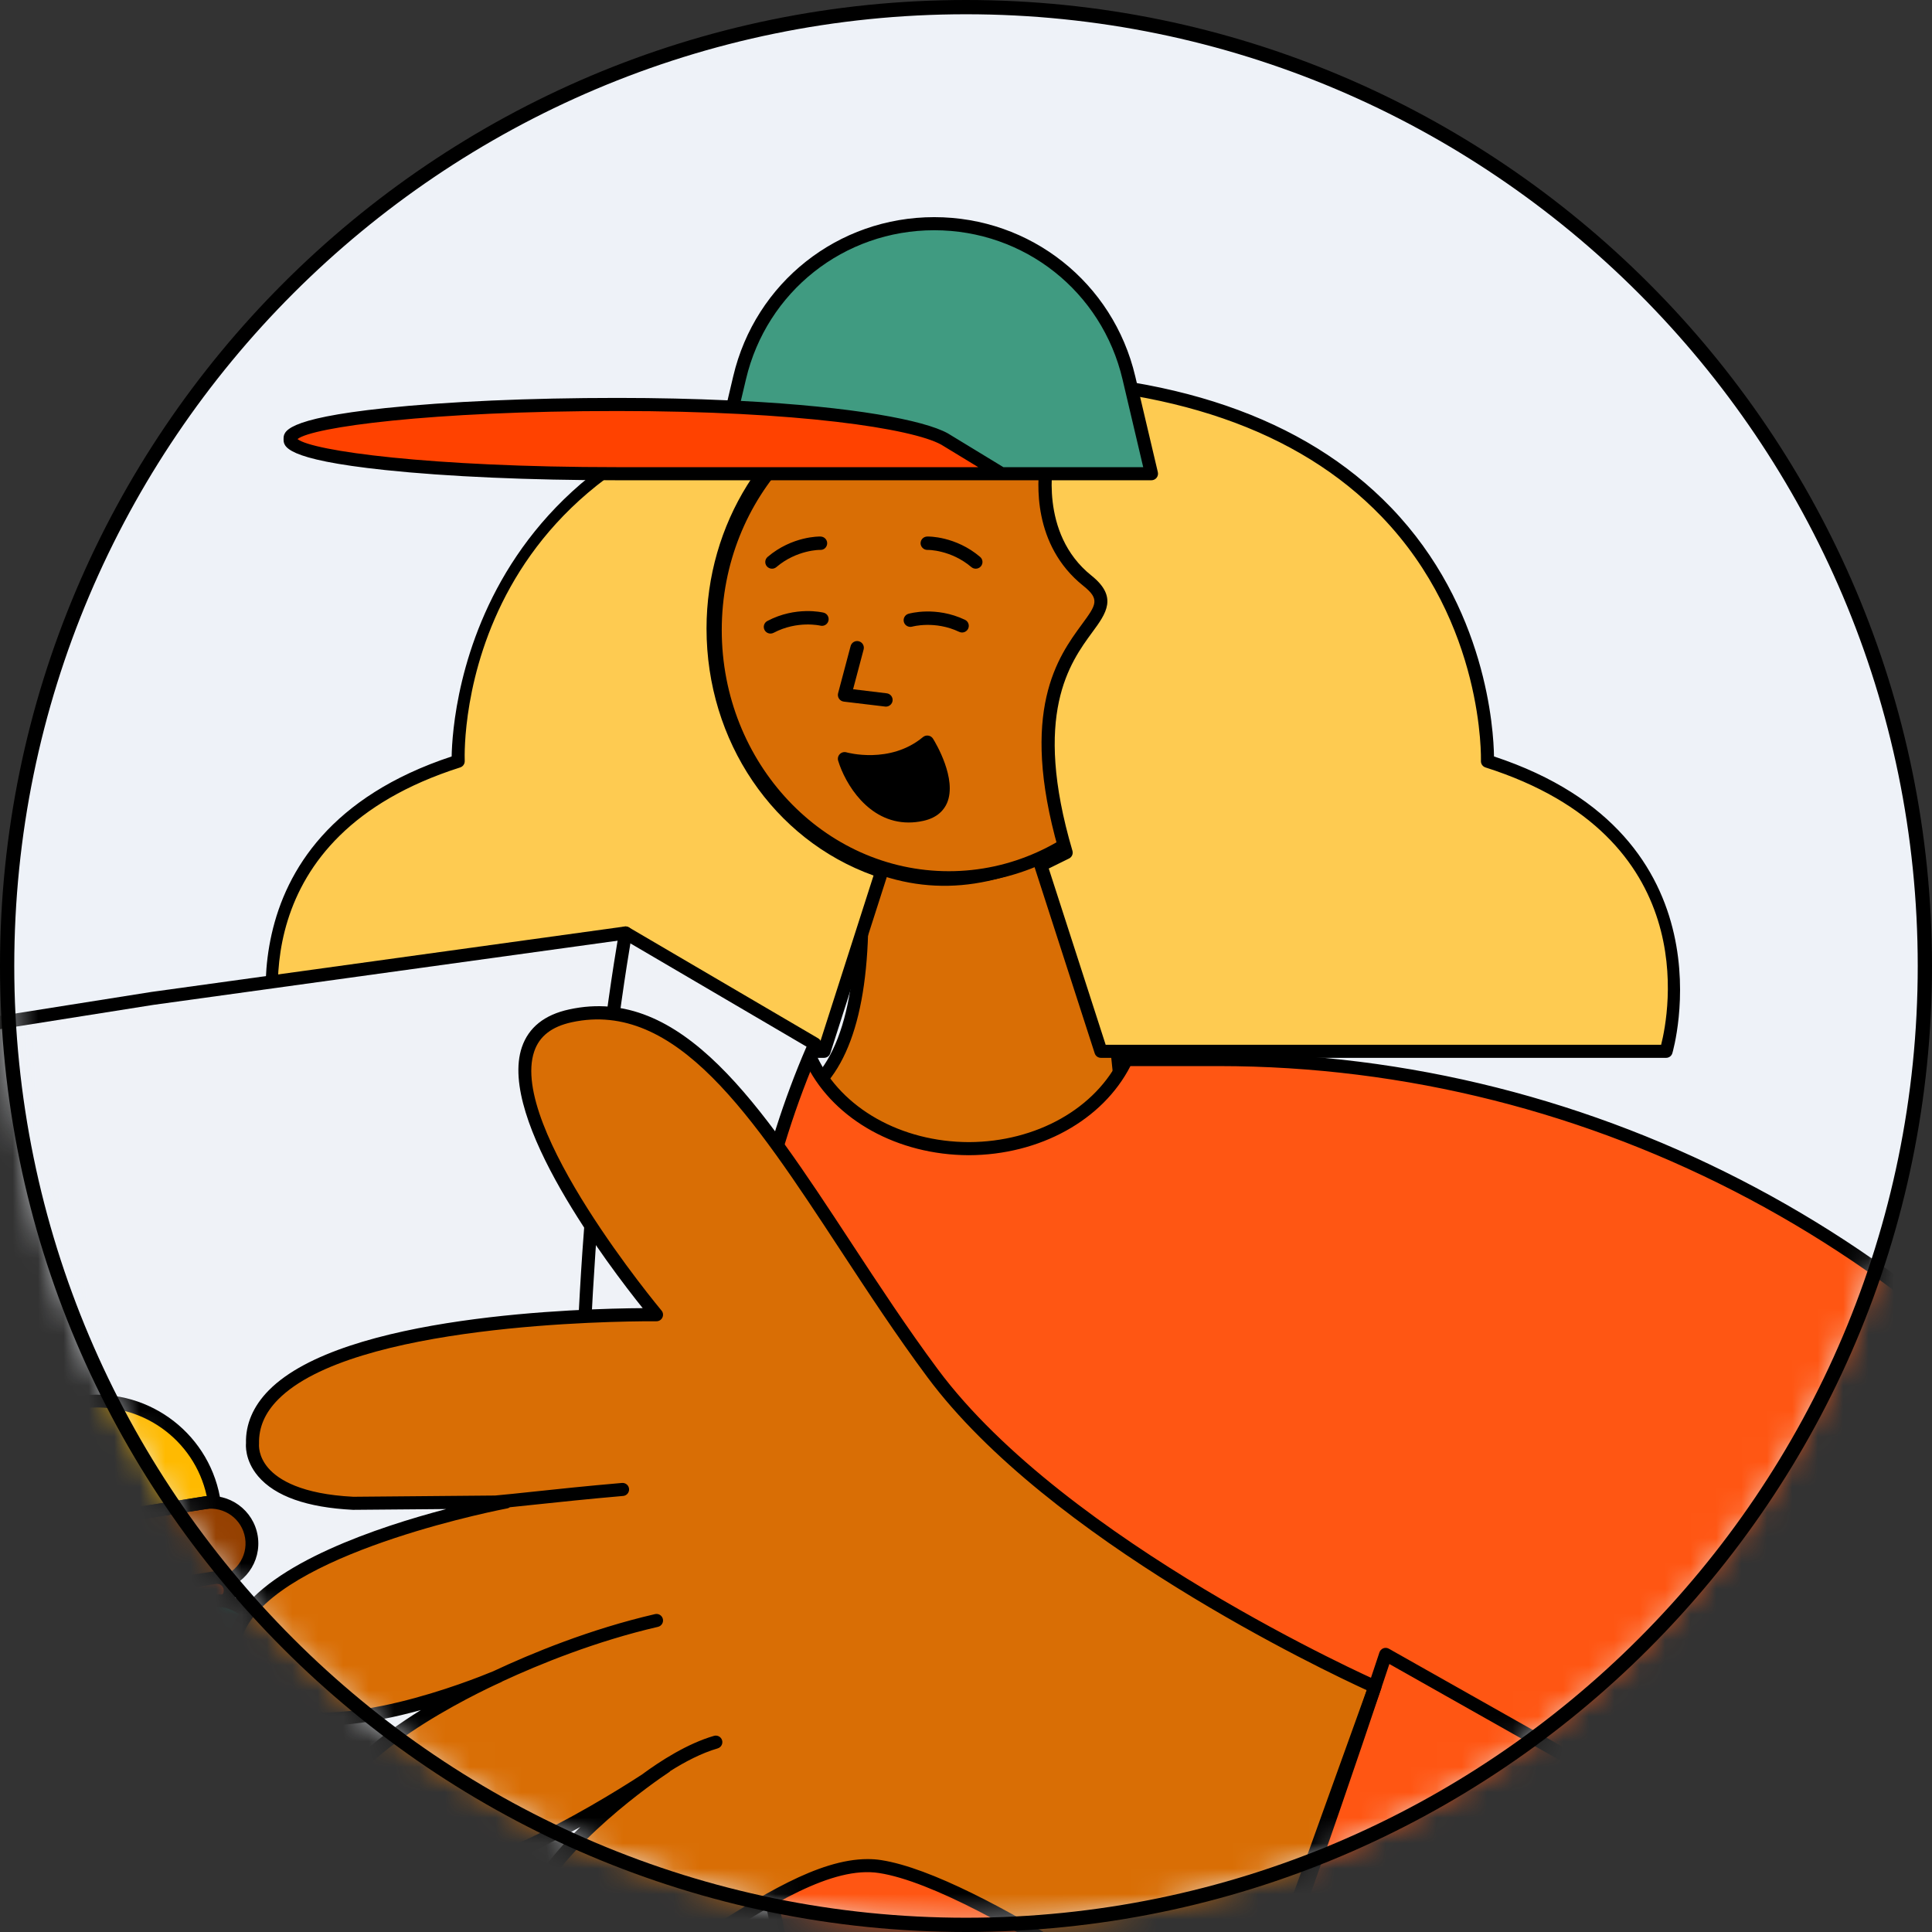 <svg width="76" height="76" viewBox="0 0 76 76" fill="none" xmlns="http://www.w3.org/2000/svg">
<rect x="0" y="0" width="76" height="76" fill="#333333" stroke="none"/>
<path fill-rule="evenodd" clip-rule="evenodd" d="M75.72 37.999C75.72 58.831 58.832 75.719 38 75.719C17.168 75.719 0.28 58.831 0.28 37.999C0.28 17.167 17.168 0.28 38 0.28C58.832 0.28 75.72 17.167 75.72 37.999Z" fill="#EEF2F8"/>
<mask id="mask0_154_1623" style="mask-type:alpha" maskUnits="userSpaceOnUse" x="0" y="0" width="76" height="76">
<path fill-rule="evenodd" clip-rule="evenodd" d="M75.72 37.999C75.72 58.831 58.832 75.719 38 75.719C17.168 75.719 0.28 58.831 0.28 37.999C0.28 17.167 17.168 0.28 38 0.28C58.832 0.28 75.72 17.167 75.72 37.999Z" fill="white"/>
</mask>
<g mask="url(#mask0_154_1623)">
<path fill-rule="evenodd" clip-rule="evenodd" d="M31.553 43.131C31.553 43.131 34.328 41.318 33.834 33.831C33.834 33.831 38.223 35.885 43.011 32.412L44.115 43.045C44.115 43.045 40.796 46.816 37.315 46.45C33.834 46.084 31.553 43.131 31.553 43.131Z" fill="#D96E05"/>
<path fill-rule="evenodd" clip-rule="evenodd" d="M33.941 33.603C36.778 34.931 39.742 34.473 42.864 32.209C43.02 32.095 43.241 32.193 43.261 32.386L44.365 43.019C44.373 43.089 44.35 43.158 44.304 43.211C42.042 45.781 39.7 46.953 37.289 46.7C34.899 46.449 32.916 45.307 31.354 43.285C31.264 43.169 31.293 43.001 31.415 42.921C33.166 41.777 33.907 38.757 33.584 33.847C33.571 33.657 33.768 33.522 33.941 33.603ZM43.854 42.96L42.805 32.864L42.598 33.004C39.719 34.909 36.925 35.339 34.241 34.28L34.11 34.226L34.116 34.341C34.35 38.849 33.654 41.78 31.988 43.125L31.914 43.182L32.033 43.327C33.418 44.967 35.114 45.914 37.132 46.175L37.341 46.2C39.571 46.434 41.763 45.337 43.927 42.879L43.854 42.96Z" fill="black"/>
<path fill-rule="evenodd" clip-rule="evenodd" d="M37.324 34.523C32.252 34.523 28.141 30.163 28.141 24.784C28.141 19.405 32.252 15.045 37.324 15.045C42.396 15.045 46.508 19.405 46.508 24.784C46.508 30.163 42.396 34.523 37.324 34.523Z" fill="#D96E05"/>
<path fill-rule="evenodd" clip-rule="evenodd" d="M37.324 15.296C32.399 15.296 28.392 19.552 28.392 24.784C28.392 30.015 32.399 34.271 37.324 34.271C42.249 34.271 46.256 30.015 46.256 24.784C46.256 19.552 42.249 15.296 37.324 15.296ZM37.324 34.774C32.122 34.774 27.889 30.292 27.889 24.784C27.889 19.275 32.122 14.793 37.324 14.793C42.527 14.793 46.759 19.275 46.759 24.784C46.759 30.292 42.527 34.774 37.324 34.774Z" fill="black"/>
<path fill-rule="evenodd" clip-rule="evenodd" d="M32.397 24.1C32.354 24.09 31.304 23.838 30.186 24.428C30.057 24.495 30.008 24.654 30.076 24.783C30.123 24.872 30.215 24.923 30.311 24.923C30.352 24.923 30.394 24.913 30.434 24.892C31.366 24.401 32.26 24.609 32.269 24.611C32.412 24.647 32.555 24.56 32.589 24.418C32.624 24.278 32.539 24.135 32.397 24.1ZM37.959 24.381C36.817 23.838 35.78 24.132 35.736 24.145C35.596 24.186 35.517 24.331 35.557 24.471C35.598 24.61 35.743 24.688 35.886 24.65C35.894 24.647 36.779 24.403 37.731 24.855C37.767 24.872 37.806 24.881 37.844 24.881C37.943 24.881 38.038 24.826 38.084 24.732C38.147 24.6 38.091 24.443 37.959 24.381ZM36.521 28.938C36.444 28.924 36.367 28.946 36.308 28.994C35.008 30.076 33.316 29.6 33.3 29.596C33.206 29.569 33.105 29.594 33.037 29.663C32.968 29.732 32.943 29.832 32.971 29.925C33.245 30.825 34.153 32.355 35.745 32.355C35.927 32.355 36.118 32.335 36.318 32.291C36.896 32.166 37.146 31.839 37.254 31.587C37.657 30.643 36.803 29.219 36.703 29.059C36.663 28.994 36.596 28.949 36.521 28.938ZM30.369 22.371C30.43 22.371 30.491 22.35 30.541 22.308C31.344 21.623 32.263 21.628 32.269 21.632C32.421 21.637 32.536 21.519 32.539 21.374C32.542 21.23 32.426 21.11 32.28 21.106C32.234 21.102 31.157 21.089 30.196 21.908C30.085 22.003 30.073 22.169 30.167 22.279C30.22 22.34 30.294 22.371 30.369 22.371ZM38.556 21.908C37.595 21.089 36.516 21.101 36.471 21.106C36.326 21.11 36.211 21.23 36.213 21.374C36.217 21.519 36.343 21.636 36.483 21.632C36.492 21.629 37.408 21.624 38.211 22.308C38.261 22.35 38.322 22.371 38.383 22.371C38.458 22.371 38.532 22.34 38.585 22.279C38.68 22.169 38.667 22.003 38.556 21.908ZM33.193 27.6L34.817 27.794C34.828 27.796 34.838 27.797 34.848 27.797C34.981 27.797 35.095 27.698 35.112 27.565C35.129 27.421 35.026 27.29 34.88 27.273L33.558 27.113L33.973 25.548C34.01 25.407 33.926 25.264 33.785 25.226C33.644 25.189 33.498 25.273 33.461 25.415L32.968 27.272C32.949 27.345 32.963 27.423 33.006 27.486C33.049 27.549 33.117 27.59 33.193 27.6Z" fill="black"/>
<path fill-rule="evenodd" clip-rule="evenodd" d="M35.637 14.915C17.492 15.788 18.024 29.943 18.024 29.943C8.447 32.991 10.997 41.355 10.997 41.355H32.416L34.685 34.279H34.685C30.842 33.016 28.05 29.216 28.05 24.724C28.05 19.869 31.312 15.826 35.637 14.915ZM58.513 29.943C58.513 29.943 59.08 14.873 39.113 14.873C39.113 14.873 38.509 17.106 41.203 18.021C41.203 18.021 40.531 21.047 42.773 22.84C45.015 24.635 39.315 24.622 41.941 33.54L40.942 34.032L43.307 41.355H65.541C65.541 41.355 68.09 32.991 58.513 29.943Z" fill="#FECB51"/>
<path fill-rule="evenodd" clip-rule="evenodd" d="M27.793 24.724C27.793 29.156 30.422 33.027 34.363 34.441L32.228 41.098H11.193C10.877 39.852 9.547 32.911 18.102 30.189C18.213 30.154 18.285 30.05 18.281 29.934C18.262 29.39 18.002 17.093 33.57 15.337C30.127 16.949 27.793 20.606 27.793 24.724ZM35.623 14.659C18.609 15.477 17.797 28.024 17.767 29.757C8.27 32.893 10.725 41.345 10.751 41.43C10.783 41.539 10.883 41.613 10.996 41.613H32.416C32.528 41.613 32.627 41.541 32.661 41.434L34.93 34.358C34.973 34.223 34.9 34.079 34.766 34.035C30.903 32.765 28.308 29.024 28.308 24.724C28.308 20.087 31.412 16.068 35.689 15.167C35.821 15.14 35.908 15.016 35.891 14.883C35.874 14.749 35.744 14.636 35.623 14.659ZM65.345 41.098H43.494L41.255 34.165L42.054 33.771C42.166 33.716 42.222 33.588 42.187 33.467C40.605 28.095 42.086 26.074 42.971 24.867C43.516 24.125 43.986 23.482 42.933 22.64C40.847 20.971 41.448 18.105 41.454 18.076C41.482 17.948 41.41 17.819 41.286 17.777C39.279 17.096 39.261 15.653 39.327 15.13C46.008 15.167 51.06 16.91 54.341 20.314C58.404 24.526 58.258 29.881 58.256 29.934C58.252 30.05 58.325 30.154 58.435 30.189C66.99 32.911 65.66 39.852 65.345 41.098ZM58.77 29.757C58.756 28.728 58.482 23.872 54.718 19.963C51.3 16.415 46.05 14.616 39.112 14.616C38.996 14.616 38.894 14.694 38.864 14.806C38.858 14.83 38.262 17.163 40.912 18.188C40.798 18.948 40.606 21.437 42.611 23.042C43.28 23.576 43.127 23.785 42.556 24.563C41.627 25.831 40.079 27.943 41.633 33.405L40.828 33.802C40.714 33.858 40.658 33.99 40.697 34.111L43.063 41.435C43.097 41.541 43.196 41.613 43.307 41.613H65.541C65.654 41.613 65.754 41.539 65.786 41.43C65.812 41.345 68.267 32.893 58.77 29.757Z" fill="black"/>
<path fill-rule="evenodd" clip-rule="evenodd" d="M45.296 18.634H28.205L29.093 14.862C29.93 11.31 33.1 8.799 36.751 8.799C40.4 8.799 43.571 11.31 44.407 14.862L45.296 18.634Z" fill="#409B81"/>
<path fill-rule="evenodd" clip-rule="evenodd" d="M24.287 18.634C17.177 18.634 11.413 18.025 11.413 17.272C11.413 16.521 17.177 15.911 24.287 15.911C31.397 15.911 35.957 16.605 37.16 17.272L39.4 18.634H24.287Z" fill="#FF4200"/>
<path fill-rule="evenodd" clip-rule="evenodd" d="M39.471 18.377L37.285 17.047C36.344 16.525 33.556 15.999 29.143 15.771L29.344 14.921C30.157 11.468 33.203 9.057 36.75 9.057C40.298 9.057 43.344 11.468 44.157 14.921L44.971 18.377H39.471ZM11.703 17.272C12.283 16.805 16.907 16.168 24.287 16.168C31.4 16.168 35.882 16.857 37.027 17.492L38.482 18.377H24.287C16.908 18.377 12.283 17.739 11.703 17.272ZM45.547 18.576L44.658 14.803C43.79 11.117 40.538 8.542 36.75 8.542C32.963 8.542 29.711 11.117 28.843 14.803L28.62 15.748C27.307 15.688 25.866 15.653 24.287 15.653C20.839 15.653 17.596 15.796 15.156 16.053C11.155 16.477 11.155 16.994 11.155 17.272C11.155 17.55 11.155 18.068 15.156 18.491C17.597 18.749 20.839 18.892 24.287 18.892H39.399H45.296C45.375 18.892 45.449 18.855 45.498 18.794C45.547 18.732 45.564 18.652 45.547 18.576Z" fill="black"/>
<path fill-rule="evenodd" clip-rule="evenodd" d="M69.515 73.188C69.515 73.188 68.052 72.528 65.805 71.459L65.449 68.797L74.498 75.717L69.515 73.188ZM85.232 61.549L85.237 61.546C76.784 49.218 62.884 41.679 47.936 41.679H44.309C43.338 43.725 40.933 45.177 38.111 45.186C35.289 45.177 32.884 43.725 31.913 41.679H28.285C23.937 41.679 19.537 42.284 15.275 43.444C4.516 46.374 -4.391 53.561 -9.777 63.038C-9.779 63.041 -9.78 63.043 -9.782 63.044C-11.908 65.828 -13.155 69.381 -13.865 72.968C-13.869 72.981 -13.872 72.992 -13.875 73.004C-13.875 73.004 -13.876 73.015 -13.876 73.019C-15.466 81.103 -14.332 89.346 -14.331 89.355L-15.512 82.656L-30.116 85.434C-30.129 85.406 -32.156 85.849 -32.156 85.849C-31.769 87.719 -31.346 89.577 -30.873 91.385C-28.32 101.15 -22.823 106.251 -14.852 106.692C3.171 107.691 8.372 80.136 8.372 80.136L10.772 68.797L9.306 79.758L6.144 98.779H70.078L69.424 94.446C72.017 95.921 74.362 97.014 76.326 97.963C87.396 103.311 99.731 97.048 96.103 79.554C94.808 73.311 90.336 67.009 85.232 61.549Z" fill="#FF5613"/>
<path fill-rule="evenodd" clip-rule="evenodd" d="M66.042 71.286C68.19 72.306 69.606 72.947 69.62 72.953C69.624 72.955 69.628 72.956 69.631 72.958L72.117 74.22L65.786 69.379L66.042 71.286ZM74.497 75.974C74.458 75.974 74.418 75.965 74.381 75.946L69.403 73.419C69.302 73.374 67.85 72.716 65.695 71.691C65.616 71.654 65.562 71.579 65.55 71.493L65.194 68.831C65.18 68.728 65.23 68.626 65.32 68.575C65.41 68.522 65.522 68.528 65.605 68.592L74.654 75.512C74.759 75.593 74.786 75.741 74.715 75.854C74.667 75.93 74.583 75.974 74.497 75.974ZM-30.625 91.319C-28.117 100.908 -22.805 105.994 -14.838 106.435C2.75 107.417 8.067 80.362 8.119 80.088L10.521 68.743C10.549 68.609 10.681 68.52 10.816 68.543C10.952 68.567 11.046 68.694 11.027 68.831L9.56 79.792L6.449 98.521H69.772L69.17 94.489C69.153 94.391 69.194 94.292 69.276 94.235C69.357 94.178 69.465 94.172 69.551 94.222C71.799 95.501 73.847 96.485 75.653 97.353L76.438 97.731C81.904 100.372 87.728 100.118 91.636 97.07C95.985 93.675 97.482 87.473 95.851 79.606C94.733 74.216 91.097 68.2 85.043 61.724C85.022 61.701 85.004 61.674 84.993 61.645C76.508 49.302 62.66 41.937 47.936 41.937H44.468C43.379 44.063 40.904 45.434 38.111 45.443C35.317 45.434 32.843 44.063 31.753 41.937H28.285C23.976 41.937 19.622 42.527 15.343 43.692C4.792 46.565 -4.05 53.48 -9.554 63.165C-9.561 63.179 -9.574 63.195 -9.584 63.208C-11.451 65.654 -12.809 68.957 -13.614 73.018C-13.614 73.034 -13.621 73.052 -13.624 73.069C-15.176 80.96 -14.123 88.981 -14.077 89.318C-14.058 89.458 -14.154 89.587 -14.292 89.608C-14.431 89.632 -14.56 89.537 -14.585 89.399L-15.72 82.957L-30.069 85.687C-30.087 85.69 -30.106 85.691 -30.125 85.691C-30.276 85.711 -31.074 85.878 -31.853 86.046C-31.446 87.991 -31.044 89.719 -30.625 91.319ZM-14.866 106.949C-23.082 106.494 -28.551 101.279 -31.123 91.45C-31.561 89.773 -31.982 87.958 -32.409 85.901C-32.437 85.763 -32.349 85.628 -32.211 85.598C-30.976 85.328 -30.425 85.207 -30.162 85.191L-30.164 85.181L-15.56 82.403C-15.492 82.391 -15.423 82.405 -15.366 82.444C-15.309 82.483 -15.271 82.543 -15.259 82.611L-14.953 84.348C-15.044 81.243 -14.937 77.081 -14.129 72.969C-14.128 72.951 -14.123 72.932 -14.118 72.914C-13.298 68.779 -11.908 65.404 -9.987 62.888C-4.429 53.106 4.524 46.105 15.207 43.196C19.531 42.018 23.931 41.421 28.285 41.421H31.913C32.012 41.421 32.102 41.479 32.145 41.568C33.11 43.601 35.452 44.92 38.111 44.928C40.769 44.92 43.111 43.601 44.076 41.568C44.119 41.479 44.209 41.421 44.309 41.421H47.936C62.848 41.421 76.871 48.891 85.449 61.4C85.452 61.405 85.455 61.409 85.457 61.414C91.554 67.945 95.22 74.029 96.355 79.502C98.028 87.57 96.465 93.953 91.952 97.475C87.889 100.646 81.858 100.921 76.214 98.194L75.43 97.817C73.743 97.007 71.847 96.095 69.768 94.935L70.331 98.735C70.344 98.809 70.323 98.886 70.274 98.944C70.225 99.001 70.153 99.035 70.077 99.035H6.144C6.068 99.035 5.996 99.001 5.947 98.944C5.898 98.886 5.878 98.809 5.89 98.735L9.052 79.714L9.615 75.505L8.624 80.189C8.573 80.457 3.362 106.974 -13.913 106.975C-14.227 106.975 -14.543 106.967 -14.866 106.949Z" fill="black"/>
<path fill-rule="evenodd" clip-rule="evenodd" d="M-33.83 51.501C-23.519 63.018 -21.586 81.916 -21.235 89.681L-21.162 93.18L-16.678 93.351L-13.261 91.246L-9.362 92.192L-5.957 90.094L-5.953 90.092L-2.058 91.035L-2.05 91.03L-2.041 91.032L1.372 88.931L5.263 89.876L5.268 89.872L5.275 89.874L8.683 87.774L12.579 88.717L12.587 88.712L12.595 88.714L16.009 86.614L16.014 86.615L19.899 87.558L23.315 85.453L27.216 86.399L30.633 84.294L32.885 84.62C32.885 84.62 24.042 59.198 32.054 41.066L24.608 36.701C24.608 36.701 24.607 36.709 24.607 36.709C24.607 36.709 24.608 36.701 24.608 36.701L5.992 39.275L-9.598 41.744L-28.098 45.049C-28.098 45.049 -28.086 45.07 -28.082 45.079C-28.086 45.07 -28.098 45.049 -28.098 45.049L-33.83 51.501Z" fill="#EFF2F7"/>
<path fill-rule="evenodd" clip-rule="evenodd" d="M24.555 36.968L6.028 39.53L-9.558 41.999L-27.965 45.286L-33.486 51.501C-23.234 63.117 -21.323 82.044 -20.978 89.669L-20.91 92.932L-16.747 93.091L-13.396 91.026C-13.338 90.991 -13.267 90.98 -13.2 90.996L-9.406 91.916L-6.092 89.875C-6.034 89.839 -5.959 89.827 -5.893 89.842L-2.093 90.762L1.237 88.712C1.295 88.677 1.366 88.666 1.433 88.682L5.226 89.602L8.548 87.555C8.607 87.519 8.677 87.508 8.744 87.523L12.544 88.444L15.874 86.394C15.928 86.361 15.992 86.35 16.055 86.361L19.855 87.282L23.18 85.233C23.238 85.198 23.309 85.187 23.376 85.202L27.172 86.123L30.498 84.075C30.55 84.043 30.61 84.031 30.67 84.039L32.51 84.306C31.442 81 24.464 57.935 31.727 41.173L24.555 36.968ZM5.952 39.021L24.573 36.446C24.589 36.444 24.606 36.444 24.623 36.444C24.623 36.444 24.624 36.444 24.624 36.444C24.625 36.444 24.625 36.444 24.625 36.444C24.664 36.447 24.703 36.459 24.738 36.48L32.184 40.844C32.297 40.91 32.342 41.05 32.289 41.171C24.411 58.999 33.04 84.282 33.128 84.535C33.157 84.621 33.141 84.714 33.083 84.784C33.026 84.854 32.937 84.886 32.848 84.875L30.688 84.561L27.351 86.618C27.292 86.653 27.222 86.665 27.155 86.648L23.358 85.728L20.034 87.777C19.975 87.812 19.905 87.823 19.838 87.807L16.052 86.889L12.73 88.933C12.692 88.957 12.648 88.972 12.604 88.971C12.575 88.975 12.546 88.973 12.519 88.967L8.727 88.049L5.41 90.093C5.372 90.116 5.33 90.13 5.286 90.13C5.258 90.133 5.229 90.132 5.201 90.126L1.416 89.208L-1.907 91.251C-1.945 91.275 -1.988 91.29 -2.032 91.289C-2.061 91.293 -2.091 91.291 -2.118 91.285L-5.911 90.368L-9.227 92.411C-9.285 92.447 -9.356 92.458 -9.422 92.442L-13.218 91.521L-16.544 93.57C-16.587 93.596 -16.637 93.611 -16.689 93.607L-21.172 93.437C-21.308 93.432 -21.416 93.321 -21.419 93.186L-21.492 89.686C-21.836 82.085 -23.746 63.15 -34.022 51.673C-34.109 51.576 -34.11 51.428 -34.023 51.33L-28.29 44.878C-28.251 44.834 -28.199 44.805 -28.143 44.795L-9.643 41.491L5.952 39.021Z" fill="black"/>
<path fill-rule="evenodd" clip-rule="evenodd" d="M24.568 36.447C24.596 36.443 24.625 36.443 24.655 36.448C24.794 36.474 24.887 36.608 24.861 36.748C24.813 37.011 20.105 63.217 26.297 82.362L32.96 84.374C33.095 84.415 33.172 84.558 33.132 84.694C33.09 84.831 32.947 84.907 32.81 84.866L26.02 82.815C25.94 82.791 25.876 82.729 25.85 82.649C19.555 63.368 24.306 36.919 24.355 36.655C24.376 36.544 24.463 36.464 24.568 36.447Z" fill="black"/>
<path d="M-6.366 62.76C-6.499 61.937 -5.939 61.164 -5.117 61.032L8.059 58.916C8.881 58.784 9.655 59.343 9.787 60.166L9.86 60.624C9.992 61.446 9.433 62.219 8.611 62.352L-4.565 64.467C-5.388 64.599 -6.161 64.039 -6.293 63.218L-6.366 62.76Z" fill="#954000"/>
<path fill-rule="evenodd" clip-rule="evenodd" d="M-4.688 67.168L9.251 64.96C9.795 68.392 7.453 71.615 4.021 72.159L2.512 72.398C-0.921 72.942 -4.145 70.6 -4.688 67.168Z" fill="#FFBA00"/>
<path fill-rule="evenodd" clip-rule="evenodd" d="M-4.794 67.407C-4.158 70.894 -0.851 73.252 2.668 72.695L4.177 72.456L4.329 72.429C7.816 71.794 10.174 68.487 9.617 64.969L9.577 64.72L-4.611 66.968L-4.571 67.216L-4.82 67.255L-4.794 67.407ZM4.099 71.959L2.589 72.198L2.439 72.22C-0.7 72.638 -3.624 70.556 -4.269 67.473L-4.278 67.424L9.154 65.296L9.16 65.347C9.505 68.528 7.294 71.453 4.099 71.959Z" fill="black"/>
<path fill-rule="evenodd" clip-rule="evenodd" d="M8.309 59.011L-5.631 61.218C-6.035 58.668 -4.295 56.274 -1.745 55.871L2.961 55.125C5.511 54.721 7.905 56.461 8.309 59.011Z" fill="#FFBA00"/>
<path fill-rule="evenodd" clip-rule="evenodd" d="M-5.762 61.306L-5.723 61.554L8.465 59.307L8.426 59.059L8.674 59.019L8.651 58.884C8.163 56.271 5.68 54.507 3.039 54.925L-1.667 55.67L-1.804 55.694C-4.416 56.182 -6.18 58.664 -5.762 61.306ZM8.132 58.851L-5.298 60.978L-5.31 60.841C-5.469 58.577 -3.873 56.528 -1.589 56.166L3.117 55.421L3.246 55.403C5.524 55.109 7.643 56.612 8.13 58.842L8.132 58.851Z" fill="black"/>
<path fill-rule="evenodd" clip-rule="evenodd" d="M8.585 62.562L-4.29 64.601C-5.31 64.763 -6.267 64.067 -6.429 63.047C-6.59 62.027 -5.895 61.07 -4.875 60.908L8 58.869C9.02 58.708 9.977 59.404 10.139 60.423C10.3 61.443 9.605 62.4 8.585 62.562ZM-4.368 64.105L8.506 62.066C9.252 61.947 9.76 61.247 9.642 60.502C9.524 59.756 8.824 59.247 8.078 59.365L-4.796 61.405C-5.542 61.523 -6.05 62.223 -5.932 62.969C-5.814 63.714 -5.115 64.223 -4.368 64.105Z" fill="black"/>
<path fill-rule="evenodd" clip-rule="evenodd" d="M2.636 64.221L8.56 63.283C8.843 63.238 9.037 62.98 8.993 62.705C8.95 62.432 8.685 62.245 8.402 62.29L2.478 63.229C2.195 63.274 2.001 63.532 2.045 63.806C2.088 64.08 2.353 64.266 2.636 64.221Z" fill="#FF4200"/>
<path fill-rule="evenodd" clip-rule="evenodd" d="M1.946 63.609C2.011 64.025 2.402 64.309 2.819 64.243L8.66 63.318L8.729 63.304C9.106 63.208 9.356 62.838 9.294 62.445C9.228 62.029 8.838 61.745 8.422 61.811L2.58 62.736L2.512 62.75C2.134 62.846 1.884 63.216 1.946 63.609ZM8.582 62.821L2.74 63.746L2.693 63.75C2.57 63.747 2.462 63.657 2.442 63.53C2.42 63.389 2.517 63.255 2.659 63.233L8.5 62.308L8.547 62.305C8.67 62.307 8.778 62.398 8.797 62.524C8.82 62.666 8.724 62.799 8.582 62.821Z" fill="black"/>
<path fill-rule="evenodd" clip-rule="evenodd" d="M-4.216 65.307L1.708 64.368C1.991 64.323 2.185 64.065 2.142 63.791C2.098 63.517 1.834 63.331 1.551 63.376L-4.373 64.314C-4.656 64.359 -4.85 64.617 -4.807 64.891C-4.763 65.165 -4.499 65.352 -4.216 65.307Z" fill="#FF4200"/>
<path fill-rule="evenodd" clip-rule="evenodd" d="M-4.906 64.694C-4.839 65.11 -4.449 65.394 -4.033 65.328L1.809 64.403L1.877 64.389C2.255 64.294 2.505 63.923 2.442 63.53C2.376 63.115 1.986 62.831 1.57 62.897L-4.272 63.822L-4.34 63.836C-4.718 63.931 -4.967 64.302 -4.906 64.694ZM1.73 63.907L-4.112 64.832L-4.158 64.835C-4.281 64.832 -4.389 64.742 -4.409 64.615C-4.431 64.474 -4.335 64.34 -4.193 64.318L1.649 63.393L1.695 63.39C1.819 63.393 1.926 63.483 1.946 63.609C1.968 63.751 1.872 63.884 1.73 63.907Z" fill="black"/>
<path fill-rule="evenodd" clip-rule="evenodd" d="M10.47 64.349C10.485 64.441 11.271 64.969 11.179 64.99C9.971 65.277 9.737 64.091 8.511 64.285C7.283 64.479 7.458 65.581 6.232 65.775C5.005 65.97 4.831 64.868 3.605 65.061C2.378 65.256 2.552 66.358 1.326 66.552C0.098 66.746 -0.076 65.644 -1.304 65.839C-2.532 66.034 -2.358 67.135 -3.586 67.33C-4.815 67.525 -6.826 66.339 -6.826 66.339C-6.841 66.247 -5.744 65.99 -5.772 65.9C-5.885 65.535 -6.554 65.359 -6.463 65.338C-5.254 65.052 -5.02 66.238 -3.793 66.043C-2.566 65.85 -2.741 64.747 -1.515 64.553C-0.288 64.359 -0.114 65.461 1.113 65.267C2.339 65.073 2.164 63.97 3.391 63.776C4.619 63.581 4.793 64.684 6.021 64.489C7.249 64.295 7.075 63.192 8.303 62.998C9.531 62.803 9.654 63.819 10.893 63.716L10.47 64.349Z" fill="#009E80"/>
<path fill-rule="evenodd" clip-rule="evenodd" d="M11.432 64.928C11.462 65.069 11.374 65.203 11.237 65.234C10.649 65.374 10.294 65.26 9.716 64.884L9.577 64.794C9.17 64.54 8.938 64.472 8.55 64.533C8.114 64.602 7.925 64.746 7.566 65.188L7.482 65.29C7.098 65.746 6.818 65.936 6.271 66.023C5.684 66.116 5.354 66 4.781 65.629L4.682 65.567C4.27 65.309 4.048 65.246 3.644 65.31C3.208 65.379 3.019 65.523 2.66 65.965L2.576 66.067C2.192 66.523 1.913 66.713 1.365 66.8C0.778 66.893 0.448 66.777 -0.125 66.407L-0.224 66.344C-0.637 66.086 -0.86 66.023 -1.265 66.087C-1.701 66.157 -1.89 66.301 -2.25 66.743L-2.334 66.845C-2.72 67.301 -2.999 67.492 -3.547 67.578C-3.855 67.627 -4.21 67.602 -4.605 67.516C-4.969 67.437 -5.359 67.307 -5.763 67.14C-6.058 67.018 -6.343 66.883 -6.609 66.745C-6.662 66.717 -6.711 66.691 -6.755 66.667L-6.954 66.556C-7.019 66.518 -7.063 66.453 -7.074 66.379C-7.091 66.275 -7.052 66.198 -6.992 66.14C-6.967 66.116 -6.94 66.097 -6.908 66.079C-6.868 66.056 -6.819 66.035 -6.756 66.011L-6.688 65.985L-6.157 65.809L-6.205 65.776L-6.263 65.74C-6.296 65.72 -6.317 65.709 -6.349 65.693L-6.499 65.619C-6.551 65.595 -6.576 65.582 -6.603 65.563L-6.629 65.546C-6.665 65.517 -6.704 65.465 -6.718 65.392C-6.752 65.212 -6.642 65.122 -6.521 65.094C-5.932 64.954 -5.578 65.068 -4.999 65.445L-4.86 65.534C-4.454 65.789 -4.221 65.857 -3.833 65.796C-3.397 65.726 -3.208 65.582 -2.849 65.14L-2.765 65.038C-2.38 64.582 -2.101 64.391 -1.554 64.305C-0.968 64.212 -0.637 64.328 -0.064 64.699L0.034 64.762C0.447 65.019 0.669 65.083 1.073 65.018C1.509 64.95 1.698 64.805 2.057 64.363L2.141 64.261C2.525 63.805 2.804 63.614 3.352 63.527C3.938 63.435 4.269 63.55 4.842 63.921L4.941 63.985C5.354 64.242 5.576 64.305 5.981 64.241C6.418 64.172 6.607 64.028 6.967 63.585L7.051 63.483C7.436 63.027 7.716 62.837 8.264 62.749C8.852 62.657 9.191 62.767 9.73 63.111L9.873 63.202C10.246 63.429 10.476 63.498 10.872 63.466C11.082 63.449 11.219 63.681 11.102 63.855L10.793 64.319L11.191 64.634L11.305 64.732C11.33 64.756 11.351 64.778 11.368 64.799C11.4 64.837 11.421 64.874 11.432 64.928ZM-4.498 67.025C-4.159 67.099 -3.864 67.12 -3.626 67.082C-3.189 67.013 -3 66.869 -2.64 66.426L-2.556 66.324C-2.171 65.869 -1.891 65.678 -1.343 65.591C-0.756 65.498 -0.425 65.614 0.148 65.985L0.247 66.047C0.659 66.305 0.882 66.368 1.286 66.304C1.722 66.235 1.911 66.091 2.27 65.648L2.354 65.547C2.738 65.091 3.018 64.9 3.565 64.814C4.151 64.721 4.482 64.837 5.054 65.208L5.153 65.271C5.566 65.528 5.788 65.591 6.193 65.527C6.628 65.458 6.817 65.314 7.175 64.872L7.26 64.77C7.644 64.314 7.924 64.123 8.471 64.036C9.041 63.947 9.385 64.068 9.948 64.435L10.082 64.521C10.23 64.614 10.354 64.681 10.471 64.724L10.512 64.739L10.42 64.662C10.283 64.544 10.239 64.498 10.222 64.388C10.212 64.325 10.226 64.262 10.261 64.209L10.429 63.958L10.383 63.951C10.126 63.907 9.895 63.804 9.615 63.632L9.367 63.477C8.98 63.24 8.754 63.181 8.342 63.246C7.906 63.315 7.717 63.459 7.357 63.902L7.273 64.004C6.888 64.46 6.608 64.65 6.06 64.737C5.473 64.83 5.142 64.714 4.569 64.344L4.47 64.281C4.057 64.023 3.835 63.96 3.43 64.024C2.995 64.093 2.806 64.237 2.447 64.68L2.363 64.781C1.978 65.237 1.7 65.428 1.152 65.515C0.565 65.608 0.235 65.492 -0.338 65.12L-0.437 65.058C-0.849 64.8 -1.071 64.737 -1.475 64.801C-1.911 64.87 -2.1 65.014 -2.459 65.457L-2.543 65.559C-2.928 66.014 -3.206 66.205 -3.754 66.292C-4.324 66.382 -4.668 66.26 -5.231 65.893L-5.365 65.807C-5.425 65.77 -5.48 65.737 -5.533 65.708L-5.603 65.671L-5.591 65.689C-5.579 65.711 -5.568 65.733 -5.558 65.755L-5.532 65.825C-5.498 65.935 -5.534 66.025 -5.597 66.092C-5.623 66.119 -5.651 66.139 -5.684 66.159C-5.724 66.182 -5.773 66.204 -5.836 66.228C-5.869 66.241 -5.902 66.253 -5.942 66.267L-6.243 66.367L-6.183 66.397C-6.052 66.462 -5.917 66.525 -5.779 66.586L-5.571 66.676C-5.192 66.832 -4.83 66.953 -4.498 67.025Z" fill="black"/>
<path fill-rule="evenodd" clip-rule="evenodd" d="M33.272 49.032C34.352 50.678 35.474 52.389 36.688 54.022C41.844 60.959 54.084 66.351 54.084 66.351L48.674 81.376C48.674 81.376 38.844 74.082 34.626 73.426C32.678 73.123 30.168 74.727 27.787 76.248C25.011 78.021 22.411 79.683 21.076 78.086C18.59 75.11 24.333 70.784 25.838 69.728C24.019 70.951 15.534 76.386 13.221 72.989C10.987 69.707 19.627 65.927 19.627 65.927C19.627 65.927 10.444 69.939 9.251 65.623C8.055 61.294 19.909 59.084 19.909 59.084L13.884 59.136C9.697 58.925 9.933 56.806 9.933 56.806C9.798 51.515 25.825 51.718 25.825 51.718C25.825 51.718 16.946 41.154 22.44 39.961C26.714 39.032 29.767 43.688 33.272 49.032ZM-25.326 63.118L-14.598 61.727C-13.299 61.566 -12.094 62.435 -11.839 63.72C-11.59 64.971 -12.323 66.208 -13.54 66.592L-23.646 69.683L-15.379 68.736C-14.061 68.597 -12.853 69.486 -12.595 70.787C-12.307 72.231 -13.293 73.621 -14.753 73.826L-22.876 75.016C-22.719 76.823 -19.851 76.598 -17.554 76.418C-16.84 76.362 -16.18 76.31 -15.675 76.325C-14.728 76.353 -13.929 77.033 -13.744 77.963C-13.566 78.858 -13.997 79.772 -14.816 80.175C-15.889 80.704 -17.757 81.396 -20.916 82.024C-21.189 82.078 -21.465 82.102 -21.742 82.123H-21.743C-21.87 82.133 -21.998 82.136 -22.126 82.139C-22.283 82.715 -22.266 83.345 -22.052 83.9L-30.116 85.434C-30.124 85.417 -30.909 85.581 -31.503 85.708C-32.132 82.677 -32.671 79.619 -33.184 76.705C-33.593 74.38 -33.986 72.146 -34.397 70.09C-34.368 70.141 -34.332 70.192 -34.297 70.243C-34.286 70.257 -34.275 70.272 -34.265 70.288C-34.667 69.15 -35.025 67.935 -35.331 66.643V66.642C-35.36 66.52 -35.387 66.397 -35.415 66.273C-35.44 66.163 -35.464 66.054 -35.49 65.945C-35.511 65.847 -35.534 65.751 -35.557 65.655C-35.589 65.523 -35.62 65.392 -35.648 65.254C-36.395 61.497 -35.524 58.081 -34.121 55.299C-33.945 54.952 -33.762 54.614 -33.572 54.286C-32.242 51.995 -30.61 50.218 -29.402 49.152C-27.968 47.887 -25.707 48.472 -25.027 50.26L-24.958 50.438C-24.561 51.484 -24.857 52.643 -25.652 53.431C-27.331 55.096 -28.277 57.969 -28.277 57.969L-17.913 56.18C-16.615 55.956 -15.375 56.808 -15.117 58.1C-14.868 59.356 -15.637 60.591 -16.875 60.921L-25.326 63.118Z" fill="#D96E05"/>
<path fill-rule="evenodd" clip-rule="evenodd" d="M48.549 80.964C46.887 79.751 38.548 73.776 34.665 73.172C34.489 73.144 34.31 73.132 34.128 73.132C32.186 73.132 29.883 74.604 27.648 76.031C24.981 77.735 22.462 79.343 21.274 77.92C20.813 77.369 20.641 76.754 20.748 76.041C21.121 73.552 24.784 70.788 25.965 69.955C26.172 69.815 26.302 69.725 26.338 69.7C26.35 69.691 26.358 69.678 26.368 69.668C26.941 69.306 27.596 68.962 28.23 68.778C28.366 68.738 28.445 68.596 28.406 68.46C28.366 68.324 28.225 68.245 28.087 68.284C27.04 68.587 25.976 69.271 25.245 69.811C23.244 71.109 17.931 74.306 14.95 73.772C14.271 73.648 13.775 73.345 13.434 72.844C13.111 72.369 13.03 71.872 13.187 71.325C13.935 68.726 19.673 66.188 19.731 66.163C19.741 66.158 19.748 66.15 19.757 66.144C21.233 65.46 23.441 64.561 25.883 63.996C26.022 63.964 26.108 63.826 26.076 63.688C26.044 63.549 25.907 63.463 25.767 63.495C23.206 64.087 20.903 65.039 19.402 65.743C18.541 66.101 13.25 68.208 10.71 66.997C10.081 66.697 9.684 66.225 9.499 65.554C9.34 64.978 9.43 64.429 9.774 63.877C11.621 60.922 19.873 59.352 19.956 59.336C19.994 59.329 20.027 59.313 20.057 59.291C20.358 59.261 20.686 59.226 21.051 59.187C21.971 59.09 23.117 58.968 24.512 58.847C24.653 58.836 24.758 58.711 24.746 58.57C24.734 58.427 24.611 58.325 24.468 58.335C23.067 58.456 21.919 58.578 20.997 58.676C20.404 58.739 19.904 58.792 19.478 58.83L13.898 58.879C11.856 58.776 10.955 58.21 10.558 57.754C10.153 57.287 10.187 56.85 10.19 56.799C10.173 56.153 10.419 55.58 10.94 55.053C13.869 52.086 24.138 51.975 25.639 51.975C25.764 51.975 25.817 51.975 25.825 51.975C25.925 51.975 26.015 51.918 26.057 51.828C26.101 51.737 26.087 51.629 26.022 51.553C25.962 51.481 20 44.336 21.016 41.358C21.221 40.758 21.704 40.384 22.494 40.212C26.594 39.327 29.59 43.886 33.057 49.172C34.142 50.826 35.263 52.536 36.482 54.175C41.238 60.575 52.084 65.718 53.762 66.487L48.549 80.964ZM54.188 66.116C54.066 66.063 41.95 60.67 36.895 53.869C35.685 52.241 34.568 50.537 33.487 48.89C29.916 43.446 26.828 38.737 22.385 39.709C21.418 39.919 20.794 40.418 20.53 41.192C19.56 44.031 23.976 49.832 25.282 51.459C22.884 51.474 13.506 51.721 10.574 54.691C9.958 55.315 9.656 56.029 9.677 56.777C9.674 56.804 9.611 57.434 10.154 58.072C10.822 58.858 12.073 59.302 13.887 59.393L17.555 59.362C14.878 60.065 10.671 61.471 9.338 63.604C8.919 64.276 8.806 64.978 9.004 65.691C9.228 66.503 9.728 67.099 10.489 67.462C12.084 68.222 14.564 67.819 16.555 67.27C14.912 68.289 13.12 69.698 12.692 71.183C12.493 71.876 12.6 72.532 13.009 73.133C13.426 73.746 14.048 74.131 14.858 74.278C17.071 74.682 20.342 73.239 22.829 71.869C21.606 73.064 20.454 74.532 20.239 75.964C20.111 76.819 20.326 77.589 20.879 78.251C22.358 80.021 25.062 78.293 27.925 76.465C30.289 74.954 32.734 73.389 34.586 73.681C38.694 74.319 48.424 81.51 48.521 81.582C48.566 81.615 48.62 81.632 48.675 81.632C48.7 81.632 48.725 81.629 48.749 81.622C48.827 81.598 48.889 81.54 48.917 81.463L54.327 66.438C54.372 66.311 54.312 66.171 54.188 66.116ZM-13.615 66.345L-23.721 69.437C-23.848 69.476 -23.925 69.605 -23.897 69.735C-23.871 69.866 -23.748 69.947 -23.616 69.939L-15.353 68.992C-14.153 68.869 -13.081 69.659 -12.847 70.837C-12.722 71.466 -12.858 72.099 -13.229 72.622C-13.6 73.145 -14.154 73.482 -14.79 73.572L-22.913 74.761C-23.048 74.781 -23.145 74.902 -23.133 75.038C-22.953 77.1 -19.948 76.863 -17.534 76.674C-16.835 76.619 -16.173 76.563 -15.682 76.582C-14.852 76.607 -14.159 77.195 -13.996 78.013C-13.84 78.802 -14.224 79.596 -14.93 79.945C-15.902 80.424 -17.739 81.13 -20.967 81.772C-21.216 81.822 -21.475 81.844 -21.763 81.867C-27.368 82.304 -32.847 76.02 -35.08 66.584L-35.239 65.889C-35.261 65.788 -35.284 65.689 -35.308 65.59C-35.339 65.463 -35.369 65.336 -35.395 65.204C-36.04 61.965 -35.533 58.672 -33.891 55.415C-33.718 55.072 -33.537 54.738 -33.349 54.415C-31.807 51.757 -29.956 49.984 -29.232 49.345C-28.619 48.806 -27.811 48.609 -27.014 48.806C-26.213 49.003 -25.56 49.581 -25.267 50.351L-25.199 50.53C-24.848 51.452 -25.097 52.518 -25.833 53.248C-27.537 54.937 -28.482 57.77 -28.521 57.889C-28.549 57.975 -28.53 58.069 -28.471 58.137C-28.412 58.206 -28.322 58.237 -28.233 58.223L-17.87 56.434C-16.699 56.231 -15.602 56.985 -15.37 58.15C-15.147 59.271 -15.838 60.378 -16.94 60.672L-25.39 62.869C-25.521 62.903 -25.603 63.033 -25.578 63.167C-25.552 63.301 -25.428 63.39 -25.292 63.373L-14.567 61.983C-13.405 61.838 -12.319 62.623 -12.091 63.77C-11.867 64.894 -12.524 66.002 -13.615 66.345ZM-14.632 61.472L-21.297 62.336L-16.809 61.17C-15.444 60.806 -14.59 59.435 -14.865 58.05C-15.152 56.609 -16.51 55.68 -17.957 55.926L-27.883 57.641C-27.558 56.798 -26.715 54.847 -25.47 53.613C-24.59 52.74 -24.295 51.459 -24.718 50.347L-24.786 50.168C-25.14 49.24 -25.926 48.544 -26.891 48.306C-27.855 48.069 -28.832 48.307 -29.572 48.96C-30.315 49.615 -32.214 51.433 -33.794 54.157C-33.986 54.489 -34.173 54.831 -34.35 55.183C-36.046 58.545 -36.567 61.95 -35.9 65.305C-35.872 65.443 -35.841 65.577 -35.808 65.71C-35.785 65.805 -35.762 65.901 -35.741 65.999C-35.741 66.001 -35.741 66.002 -35.74 66.004L-35.581 66.702C-33.365 76.067 -27.968 82.402 -22.31 82.402C-22.115 82.402 -21.918 82.395 -21.722 82.379C-21.418 82.356 -21.143 82.332 -20.866 82.276C-17.584 81.623 -15.703 80.899 -14.703 80.406C-13.787 79.954 -13.29 78.929 -13.492 77.912C-13.701 76.859 -14.596 76.1 -15.667 76.068C-16.186 76.05 -16.86 76.105 -17.574 76.161C-19.643 76.324 -22.19 76.523 -22.575 75.232L-14.717 74.081C-13.94 73.972 -13.263 73.56 -12.81 72.921C-12.355 72.281 -12.19 71.506 -12.343 70.736C-12.629 69.296 -13.949 68.335 -15.409 68.481L-20.889 69.108L-13.462 66.836C-12.118 66.413 -11.312 65.052 -11.586 63.67C-11.867 62.259 -13.201 61.294 -14.632 61.472Z" fill="black"/>
<path fill-rule="evenodd" clip-rule="evenodd" d="M70.796 95.45C70.753 95.45 70.709 95.439 70.669 95.416C60.823 89.863 48.021 83.074 47.893 83.005C47.832 82.973 47.786 82.918 47.767 82.851C47.747 82.784 47.755 82.713 47.789 82.653C49.347 79.871 54.215 65.148 54.264 64.999C54.288 64.927 54.343 64.869 54.415 64.84C54.486 64.812 54.567 64.818 54.634 64.856L65.931 71.234C66.055 71.304 66.099 71.461 66.029 71.585C65.959 71.708 65.802 71.752 65.678 71.683L54.654 65.458C53.953 67.57 49.937 79.6 48.362 82.672C50.13 83.611 61.794 89.82 70.922 94.968C71.046 95.038 71.09 95.195 71.02 95.319C70.972 95.402 70.885 95.45 70.796 95.45Z" fill="black"/>
<path fill-rule="evenodd" clip-rule="evenodd" d="M82.916 82.149C82.837 82.149 82.76 82.114 82.71 82.047C79.667 78.015 71.121 74.284 71.035 74.246C70.905 74.191 70.845 74.039 70.901 73.909C70.957 73.778 71.108 73.718 71.239 73.775C71.595 73.929 79.996 77.596 83.121 81.738C83.206 81.85 83.183 82.012 83.07 82.098C83.024 82.132 82.969 82.149 82.916 82.149Z" fill="black"/>
</g>
<path fill-rule="evenodd" clip-rule="evenodd" d="M38 0.561C17.356 0.561 0.561 17.356 0.561 38C0.561 58.644 17.356 75.439 38 75.439C58.644 75.439 75.439 58.644 75.439 38C75.439 17.356 58.644 0.561 38 0.561ZM38 76C17.047 76 0 58.953 0 38C0 17.047 17.047 0 38 0C58.953 0 76 17.047 76 38C76 58.953 58.953 76 38 76Z" fill="black"/>
</svg>
